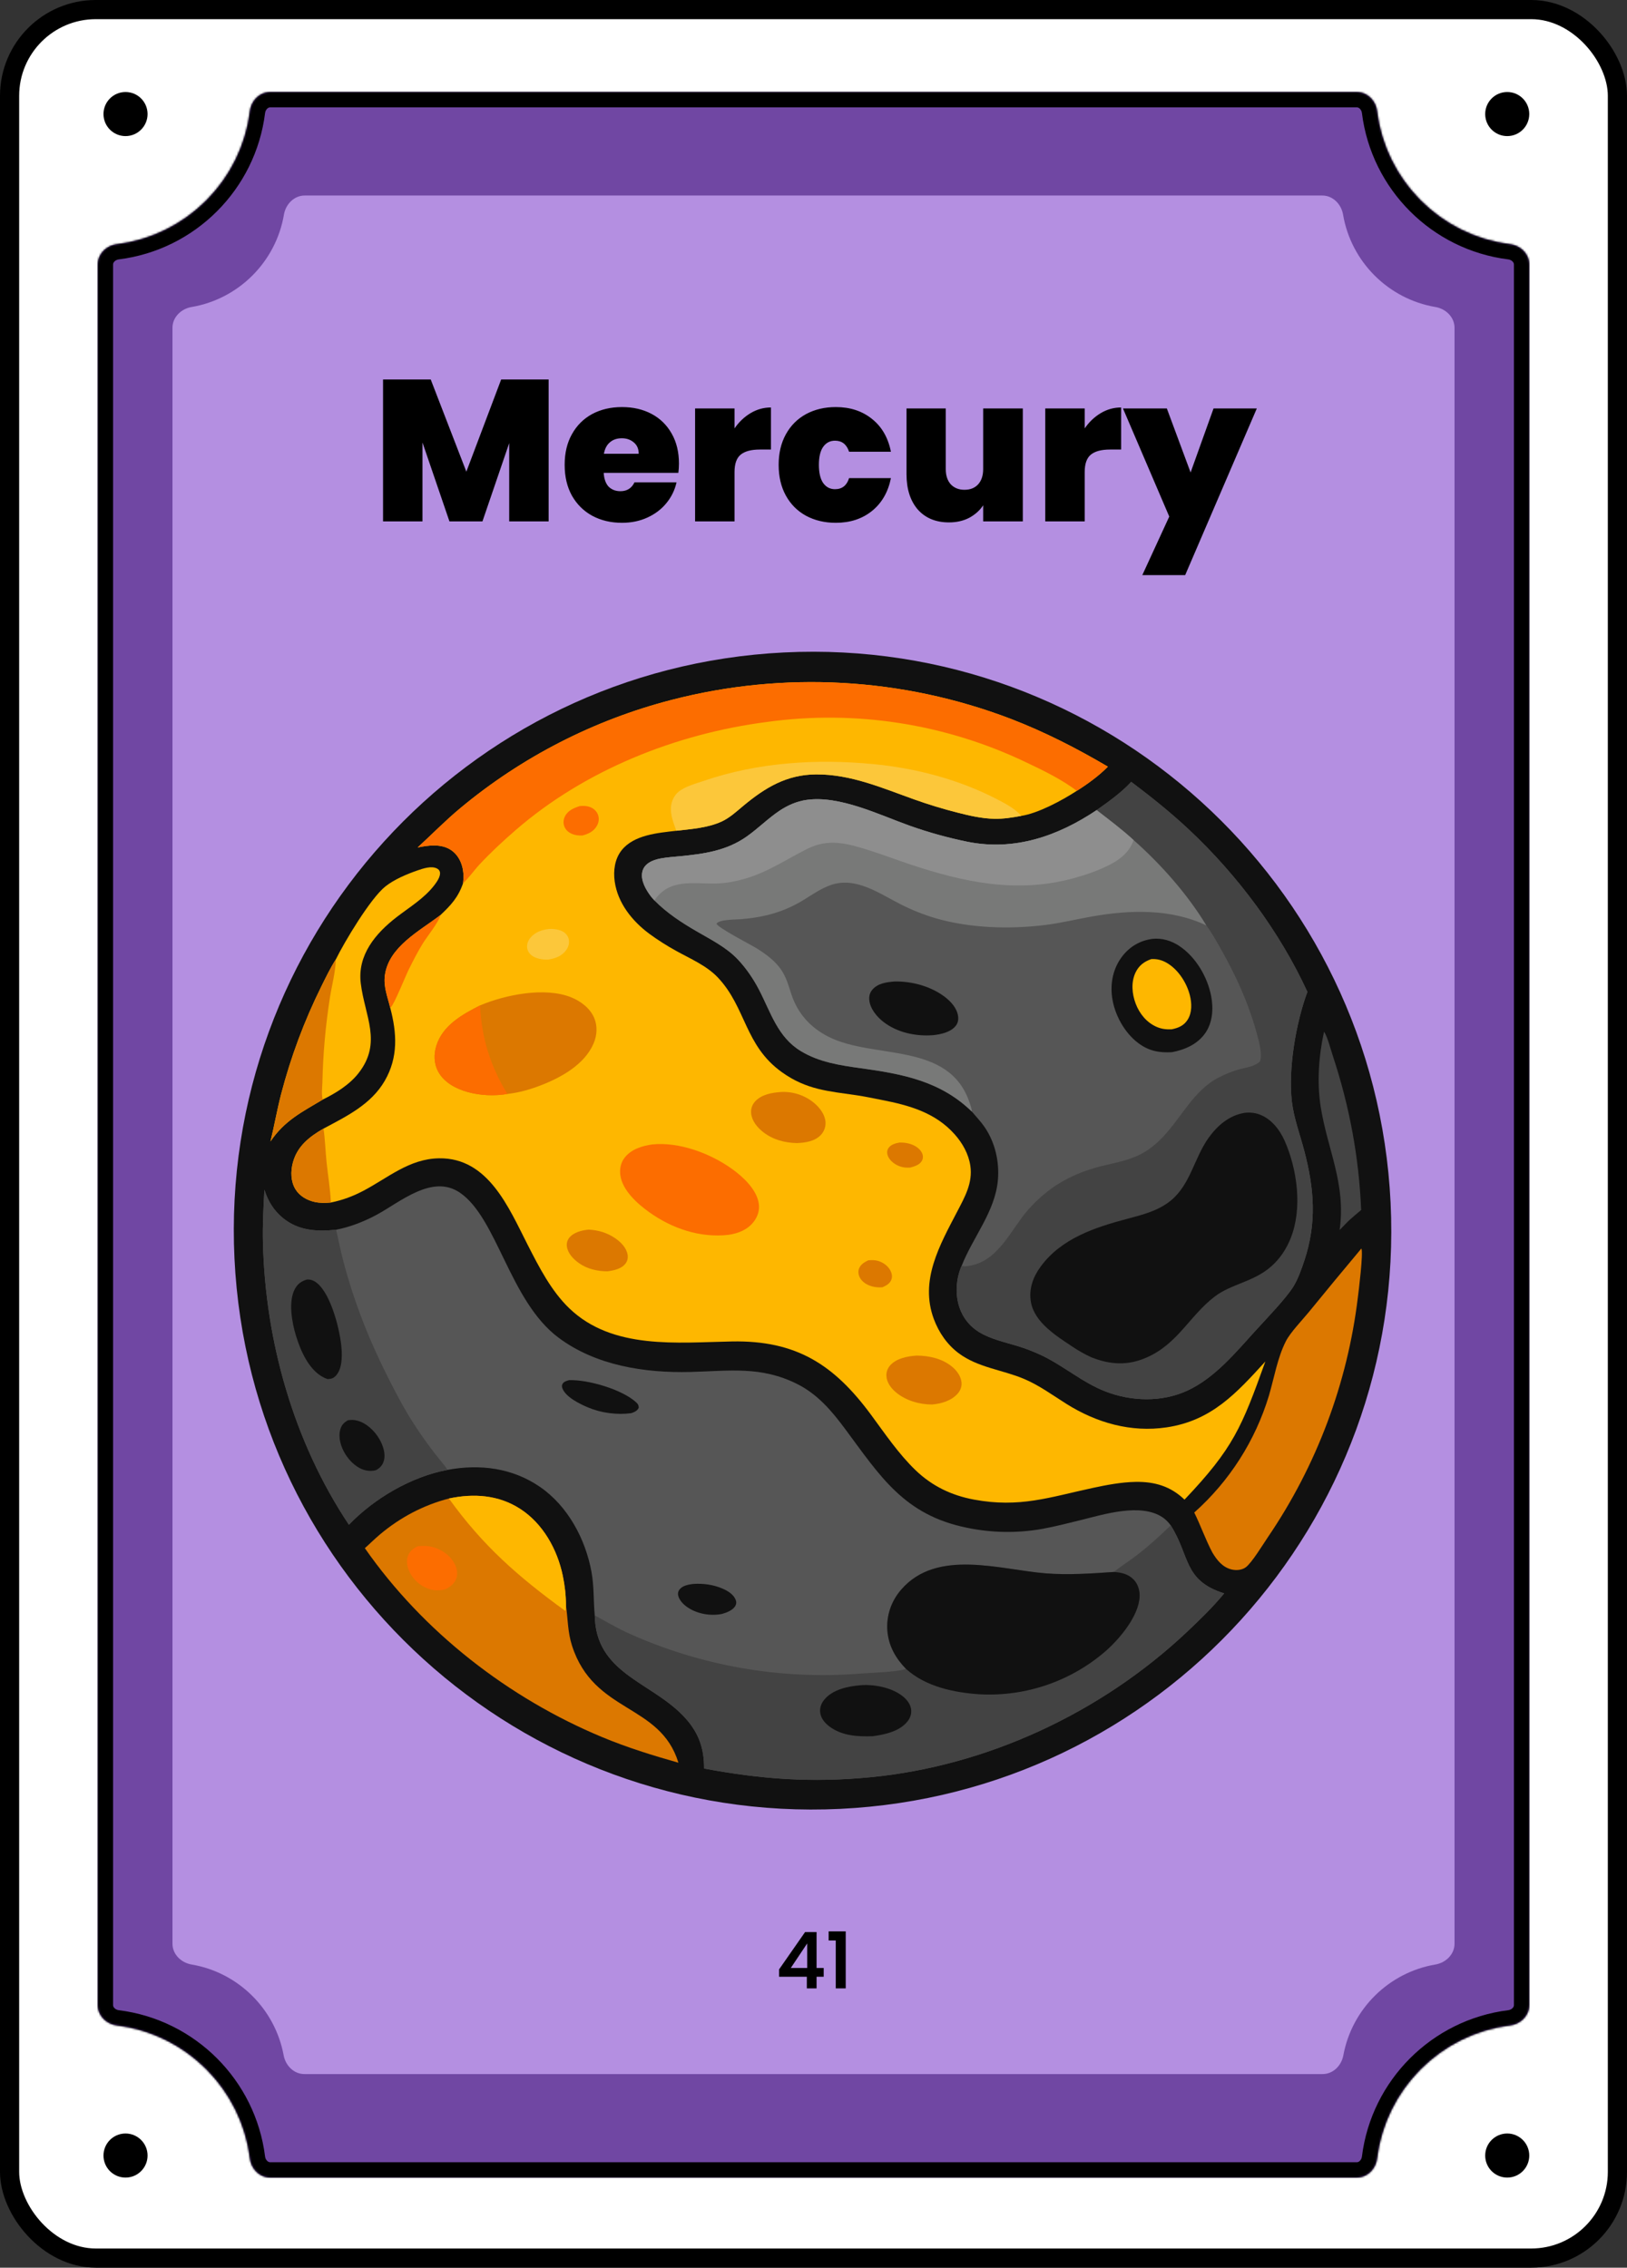 <svg width="849" height="1183" viewBox="0 0 849 1183" fill="none" xmlns="http://www.w3.org/2000/svg">
<rect x="0" y="0" width="849" height="1183" fill="#333333" stroke="none"/>
<rect x="5" y="5" width="839" height="1173" rx="45" fill="white"/>
<rect x="5" y="5" width="839" height="1173" rx="45" stroke="black" stroke-width="10"/>
<circle cx="786.5" cy="1124.5" r="11.5" fill="black"/>
<circle cx="786.5" cy="59.5" r="11.5" fill="black"/>
<path d="M77 1124.5C77 1130.85 71.851 1136 65.5 1136C59.149 1136 54 1130.85 54 1124.5C54 1118.15 59.149 1113 65.5 1113C71.851 1113 77 1118.15 77 1124.5Z" fill="black"/>
<path d="M77 59.5C77 65.851 71.851 71 65.5 71C59.149 71 54 65.851 54 59.5C54 53.149 59.149 48 65.5 48C71.851 48 77 53.149 77 59.5Z" fill="black"/>
<mask id="path-6-inside-1_1_783" fill="white">
<path d="M708 48C713.523 48 717.934 52.5 718.616 57.98C723.122 94.183 751.817 122.878 788.02 127.384C793.5 128.066 798 132.477 798 138V1046C798 1051.52 793.5 1055.93 788.02 1056.62C751.817 1061.12 723.122 1089.82 718.616 1126.02C717.934 1131.5 713.523 1136 708 1136H141C135.477 1136 131.066 1131.5 130.384 1126.02C125.878 1089.82 97.183 1061.12 60.98 1056.62C55.5 1055.93 51 1051.52 51 1046V138C51 132.477 55.5 128.066 60.98 127.384C97.183 122.878 125.878 94.183 130.384 57.98C131.066 52.5 135.477 48 141 48H708Z"/>
</mask>
<path d="M708 48C713.523 48 717.934 52.5 718.616 57.98C723.122 94.183 751.817 122.878 788.02 127.384C793.5 128.066 798 132.477 798 138V1046C798 1051.52 793.5 1055.93 788.02 1056.62C751.817 1061.12 723.122 1089.82 718.616 1126.02C717.934 1131.5 713.523 1136 708 1136H141C135.477 1136 131.066 1131.5 130.384 1126.02C125.878 1089.82 97.183 1061.12 60.98 1056.62C55.5 1055.93 51 1051.52 51 1046V138C51 132.477 55.5 128.066 60.98 127.384C97.183 122.878 125.878 94.183 130.384 57.98C131.066 52.5 135.477 48 141 48H708Z" fill="#7047A3"/>
<path d="M130.384 1126.02L138.322 1125.03L130.384 1126.02ZM718.616 1126.02L710.678 1125.03L718.616 1126.02ZM788.02 1056.62L789.008 1064.56L788.02 1056.62ZM718.616 57.98L726.555 56.992L718.616 57.98ZM718.616 57.98L710.678 58.968C715.635 98.806 747.194 130.365 787.032 135.322L788.02 127.384L789.008 119.445C756.44 115.392 730.608 89.56 726.555 56.992L718.616 57.98ZM798 138H790V1046H798H806V138H798ZM788.02 1056.62L787.032 1048.68C747.194 1053.64 715.635 1085.19 710.678 1125.03L718.616 1126.02L726.555 1127.01C730.608 1094.44 756.44 1068.61 789.008 1064.56L788.02 1056.62ZM708 1136V1128H141V1136V1144H708V1136ZM130.384 1126.02L138.322 1125.03C133.365 1085.19 101.806 1053.64 61.968 1048.68L60.98 1056.62L59.992 1064.56C92.56 1068.61 118.392 1094.44 122.445 1127.01L130.384 1126.02ZM51 1046H59V138H51H43V1046H51ZM60.98 127.384L61.968 135.322C101.806 130.365 133.365 98.806 138.322 58.968L130.384 57.98L122.445 56.992C118.392 89.56 92.56 115.392 59.992 119.445L60.98 127.384ZM141 48V56H708V48V40H141V48ZM130.384 57.98L138.322 58.968C138.438 58.039 138.872 57.231 139.427 56.696C139.954 56.189 140.494 56 141 56V48V40C130.84 40 123.547 48.133 122.445 56.992L130.384 57.98ZM51 138H59C59 137.494 59.189 136.954 59.696 136.427C60.231 135.872 61.039 135.438 61.968 135.322L60.98 127.384L59.992 119.445C51.133 120.547 43 127.84 43 138H51ZM60.98 1056.62L61.968 1048.68C61.039 1048.56 60.231 1048.13 59.696 1047.57C59.189 1047.05 59 1046.51 59 1046H51H43C43 1056.16 51.133 1063.45 59.992 1064.56L60.98 1056.62ZM141 1136V1128C140.494 1128 139.954 1127.81 139.427 1127.3C138.872 1126.77 138.438 1125.96 138.322 1125.03L130.384 1126.02L122.445 1127.01C123.547 1135.87 130.84 1144 141 1144V1136ZM718.616 1126.02L710.678 1125.03C710.562 1125.96 710.128 1126.77 709.573 1127.3C709.046 1127.81 708.506 1128 708 1128V1136V1144C718.16 1144 725.453 1135.87 726.555 1127.01L718.616 1126.02ZM798 1046H790C790 1046.51 789.811 1047.05 789.304 1047.57C788.769 1048.13 787.961 1048.56 787.032 1048.68L788.02 1056.62L789.008 1064.56C797.867 1063.45 806 1056.16 806 1046H798ZM788.02 127.384L787.032 135.322C787.961 135.438 788.769 135.872 789.304 136.427C789.811 136.954 790 137.494 790 138H798H806C806 127.84 797.867 120.547 789.008 119.445L788.02 127.384ZM718.616 57.98L726.555 56.992C725.453 48.133 718.16 40 708 40V48V56C708.506 56 709.046 56.189 709.573 56.696C710.128 57.231 710.562 58.039 710.678 58.968L718.616 57.98Z" fill="black" mask="url(#path-6-inside-1_1_783)"/>
<path d="M690 102C695.523 102 699.911 106.512 700.837 111.957C705.019 136.563 724.437 155.981 749.043 160.163C754.488 161.089 759 165.477 759 171V1014C759 1019.52 754.488 1023.91 749.043 1024.84C724.711 1028.97 705.454 1048 700.984 1072.22C699.993 1077.59 695.633 1082 690.175 1082H158.825C153.367 1082 149.007 1077.59 148.016 1072.22C143.546 1048 124.288 1028.97 99.957 1024.84C94.512 1023.91 90 1019.52 90 1014V171C90 165.477 94.512 161.089 99.957 160.163C124.563 155.981 143.981 136.563 148.163 111.957C149.089 106.512 153.477 102 159 102H690Z" fill="#B48FE1"/>
<mask id="path-9-outside-2_1_783" maskUnits="userSpaceOnUse" x="406" y="1007" width="36" height="31" fill="black">
<rect fill="white" x="406" y="1007" width="36" height="31"/>
<path d="M406.84 1030.92V1027.48L420.28 1008.2H425.8V1026.96H429.52V1030.92H425.8V1037H421.32V1030.92H406.84ZM421.52 1012.84L412.08 1026.96H421.52V1012.84ZM432.698 1012V1007.84H441.018V1037H436.418V1012H432.698Z"/>
</mask>
<path d="M406.84 1030.92V1027.48L420.28 1008.2H425.8V1026.96H429.52V1030.92H425.8V1037H421.32V1030.92H406.84ZM421.52 1012.84L412.08 1026.96H421.52V1012.84ZM432.698 1012V1007.84H441.018V1037H436.418V1012H432.698Z" fill="black"/>
<path d="M406.84 1030.92H406.54V1031.22H406.84V1030.92ZM406.84 1027.48L406.594 1027.31L406.54 1027.39V1027.48H406.84ZM420.28 1008.2V1007.9H420.123L420.034 1008.03L420.28 1008.2ZM425.8 1008.2H426.1V1007.9H425.8V1008.2ZM425.8 1026.96H425.5V1027.26H425.8V1026.96ZM429.52 1026.96H429.82V1026.66H429.52V1026.96ZM429.52 1030.92V1031.22H429.82V1030.92H429.52ZM425.8 1030.92V1030.62H425.5V1030.92H425.8ZM425.8 1037V1037.3H426.1V1037H425.8ZM421.32 1037H421.02V1037.3H421.32V1037ZM421.32 1030.92H421.62V1030.62H421.32V1030.92ZM421.52 1012.84H421.82V1011.85L421.271 1012.67L421.52 1012.84ZM412.08 1026.96L411.831 1026.79L411.519 1027.26H412.08V1026.96ZM421.52 1026.96V1027.26H421.82V1026.96H421.52ZM406.84 1030.92H407.14V1027.48H406.84H406.54V1030.92H406.84ZM406.84 1027.48L407.086 1027.65L420.526 1008.37L420.28 1008.2L420.034 1008.03L406.594 1027.31L406.84 1027.48ZM420.28 1008.2V1008.5H425.8V1008.2V1007.9H420.28V1008.2ZM425.8 1008.2H425.5V1026.96H425.8H426.1V1008.2H425.8ZM425.8 1026.96V1027.26H429.52V1026.96V1026.66H425.8V1026.96ZM429.52 1026.96H429.22V1030.92H429.52H429.82V1026.96H429.52ZM429.52 1030.92V1030.62H425.8V1030.92V1031.22H429.52V1030.92ZM425.8 1030.92H425.5V1037H425.8H426.1V1030.92H425.8ZM425.8 1037V1036.7H421.32V1037V1037.3H425.8V1037ZM421.32 1037H421.62V1030.92H421.32H421.02V1037H421.32ZM421.32 1030.92V1030.62H406.84V1030.92V1031.22H421.32V1030.92ZM421.52 1012.84L421.271 1012.67L411.831 1026.79L412.08 1026.96L412.329 1027.13L421.769 1013.01L421.52 1012.84ZM412.08 1026.96V1027.26H421.52V1026.96V1026.66H412.08V1026.96ZM421.52 1026.96H421.82V1012.84H421.52H421.22V1026.96H421.52ZM432.698 1012H432.398V1012.3H432.698V1012ZM432.698 1007.84V1007.54H432.398V1007.84H432.698ZM441.018 1007.84H441.318V1007.54H441.018V1007.84ZM441.018 1037V1037.3H441.318V1037H441.018ZM436.418 1037H436.118V1037.3H436.418V1037ZM436.418 1012H436.718V1011.7H436.418V1012ZM432.698 1012H432.998V1007.84H432.698H432.398V1012H432.698ZM432.698 1007.84V1008.14H441.018V1007.84V1007.54H432.698V1007.84ZM441.018 1007.84H440.718V1037H441.018H441.318V1007.84H441.018ZM441.018 1037V1036.7H436.418V1037V1037.3H441.018V1037ZM436.418 1037H436.718V1012H436.418H436.118V1037H436.418ZM436.418 1012V1011.7H432.698V1012V1012.3H436.418V1012Z" fill="black" mask="url(#path-9-outside-2_1_783)"/>
<path d="M286.295 197.975V272H265.715V231.155L251.75 272H234.53L220.46 230.84V272H199.88V197.975H224.765L243.35 246.065L261.515 197.975H286.295ZM354.29 241.865C354.29 243.475 354.185 245.085 353.975 246.695H315.02C315.23 249.915 316.105 252.33 317.645 253.94C319.255 255.48 321.285 256.25 323.735 256.25C327.165 256.25 329.615 254.71 331.085 251.63H353.03C352.12 255.69 350.335 259.33 347.675 262.55C345.085 265.7 341.795 268.185 337.805 270.005C333.815 271.825 329.405 272.735 324.575 272.735C318.765 272.735 313.585 271.51 309.035 269.06C304.555 266.61 301.02 263.11 298.43 258.56C295.91 254.01 294.65 248.655 294.65 242.495C294.65 236.335 295.91 231.015 298.43 226.535C300.95 221.985 304.45 218.485 308.93 216.035C313.48 213.585 318.695 212.36 324.575 212.36C330.385 212.36 335.53 213.55 340.01 215.93C344.49 218.31 347.99 221.74 350.51 226.22C353.03 230.63 354.29 235.845 354.29 241.865ZM333.29 236.72C333.29 234.2 332.45 232.24 330.77 230.84C329.09 229.37 326.99 228.635 324.47 228.635C321.95 228.635 319.885 229.335 318.275 230.735C316.665 232.065 315.615 234.06 315.125 236.72H333.29ZM383.292 223.49C385.602 220.13 388.402 217.47 391.692 215.51C394.982 213.55 398.517 212.57 402.297 212.57V234.515H396.522C392.042 234.515 388.717 235.39 386.547 237.14C384.377 238.89 383.292 241.935 383.292 246.275V272H362.712V213.095H383.292V223.49ZM406.315 242.495C406.315 236.405 407.575 231.085 410.095 226.535C412.615 221.985 416.115 218.485 420.595 216.035C425.145 213.585 430.325 212.36 436.135 212.36C443.625 212.36 449.925 214.425 455.035 218.555C460.145 222.615 463.435 228.32 464.905 235.67H443.065C441.805 231.82 439.355 229.895 435.715 229.895C433.125 229.895 431.06 230.98 429.52 233.15C428.05 235.25 427.315 238.365 427.315 242.495C427.315 246.625 428.05 249.775 429.52 251.945C431.06 254.115 433.125 255.2 435.715 255.2C439.425 255.2 441.875 253.275 443.065 249.425H464.905C463.435 256.705 460.145 262.41 455.035 266.54C449.925 270.67 443.625 272.735 436.135 272.735C430.325 272.735 425.145 271.51 420.595 269.06C416.115 266.61 412.615 263.11 410.095 258.56C407.575 254.01 406.315 248.655 406.315 242.495ZM533.724 213.095V272H513.039V263.6C511.289 266.26 508.874 268.43 505.794 270.11C502.714 271.72 499.179 272.525 495.189 272.525C488.329 272.525 482.904 270.285 478.914 265.805C474.994 261.255 473.034 255.095 473.034 247.325V213.095H493.509V244.7C493.509 248.06 494.384 250.72 496.134 252.68C497.954 254.57 500.334 255.515 503.274 255.515C506.284 255.515 508.664 254.57 510.414 252.68C512.164 250.72 513.039 248.06 513.039 244.7V213.095H533.724ZM566.017 223.49C568.327 220.13 571.127 217.47 574.417 215.51C577.707 213.55 581.242 212.57 585.022 212.57V234.515H579.247C574.767 234.515 571.442 235.39 569.272 237.14C567.102 238.89 566.017 241.935 566.017 246.275V272H545.437V213.095H566.017V223.49ZM655.82 213.095L618.44 300.035H596.075L610.145 269.48L585.995 213.095H608.885L621.275 246.485L633.245 213.095H655.82Z" fill="black"/>
<path d="M409.111 340.374C575.787 332.147 717.542 460.666 725.638 627.349C733.734 794.031 605.104 935.685 438.414 943.65C271.911 951.604 130.449 823.149 122.362 656.652C114.275 490.154 242.62 348.592 409.111 340.374Z" fill="#111111"/>
<path d="M217.928 442.111C225.417 435.256 232.361 428.106 240.207 421.588C272.338 394.854 309.993 375.57 350.464 365.121C409.062 349.955 470.929 353.416 527.47 375.024C545.195 381.851 561.765 390.339 578.113 399.953C573.47 404.687 567.474 409.046 561.873 412.582C554.284 417.524 541.746 424.289 532.902 425.628C528.278 426.483 523.682 427.235 518.959 427.146C512.409 427.023 505.953 425.536 499.634 423.915C492.069 421.996 484.598 419.722 477.247 417.101C460.461 411.13 444.049 403.883 425.868 403.982C410.543 404.065 399.302 410.856 387.84 420.398C384.284 423.359 380.722 426.692 376.467 428.62C369.217 431.906 360.717 432.494 352.9 433.389C343.387 434.509 330.75 435.471 324.329 443.62C320.766 448.142 319.977 454.25 320.755 459.811C322.331 471.09 329.858 480.463 338.764 487.095C343.247 490.373 347.935 493.36 352.8 496.039C360.199 500.14 368.709 503.724 374.596 509.948C389.404 525.605 388.481 545.408 408.064 559.381C420.917 568.551 432.294 569.225 447.142 571.404C451.454 572.037 455.767 572.973 460.047 573.809C474.478 576.625 488.029 580.388 498.153 591.743C502.256 596.345 505.432 601.997 506.34 608.155C507.66 617.105 503.458 624.442 499.472 632.089C490.348 649.591 479.801 667.98 487.296 688.126C489.897 695.116 494.206 701.393 500.191 705.897C510.252 713.467 523.083 714.565 534.413 719.367C542.35 722.731 549.25 727.839 556.51 732.392C572.239 742.259 590.149 747.389 608.724 744.631C632.246 741.14 645.175 726.8 660.287 710.25C647.919 744.653 643.612 755.445 618.104 782.33C610.856 775.361 602.557 772.91 592.609 773.072C585.141 773.194 577.496 774.655 570.205 776.224C547.639 781.082 532.056 786.73 508.25 782.307C496.558 780.134 486.405 775.276 477.803 767.02C468.887 758.462 461.741 747.826 454.426 737.932C435.207 711.931 415.54 699.181 382.024 699.807C353.474 700.341 319.685 704.232 297.099 682.549C287.607 673.436 281.287 661.009 275.364 649.429C265.527 630.197 254.85 603.874 229.105 604.266C213.6 604.502 202.546 614.378 189.75 621.138C184.282 624.027 178.732 626.114 172.671 627.325C169.813 627.577 167.049 627.652 164.227 627.037C160.238 626.168 156.354 623.972 154.185 620.426C151.686 616.338 151.616 611.125 152.806 606.601C155.075 597.969 161.407 593.028 168.814 588.767C180.898 582.313 193.632 576.164 200.776 563.823C207.875 551.558 207.116 538.897 203.613 525.677C202.243 519.998 200.019 514.694 200.849 508.724C202.919 493.83 219.007 485.677 229.784 477.415C235.374 472.16 239.12 468.077 241.633 460.763C241.905 458.47 241.969 456.052 241.573 453.77C240.871 449.709 238.875 445.798 235.381 443.462C230.276 440.05 223.599 440.943 217.928 442.111Z" fill="#FEB700"/>
<path d="M217.926 442.111C225.415 435.256 232.359 428.106 240.205 421.588C272.336 394.854 309.991 375.57 350.462 365.121C409.06 349.955 470.927 353.416 527.468 375.024C545.194 381.851 561.763 390.339 578.111 399.953C573.468 404.687 567.472 409.046 561.871 412.582C554.192 406.652 543.993 401.739 535.216 397.583C493.169 377.506 446.148 370.229 400 376.659C352.775 382.782 305.235 401.68 269.044 433.068C262.525 438.722 256.116 444.658 250.226 450.968C247.307 454.095 244.764 457.901 241.631 460.763C241.903 458.47 241.967 456.052 241.571 453.77C240.869 449.709 238.873 445.798 235.379 443.462C230.274 440.05 223.597 440.943 217.926 442.111Z" fill="#FC6D00"/>
<path d="M352.898 433.389C351.53 429.489 349.756 425.15 350.113 420.939C350.357 418.067 351.757 414.979 354.001 413.12C357.511 410.212 362.99 408.821 367.24 407.365C395.474 397.695 425.903 395.786 455.491 398.591C477.768 400.703 500.141 406.553 520.081 416.851C524.348 419.054 529.805 421.886 532.9 425.628C528.276 426.483 523.679 427.235 518.957 427.146C512.407 427.024 505.951 425.536 499.631 423.915C492.066 421.996 484.596 419.722 477.244 417.101C460.458 411.13 444.047 403.884 425.866 403.982C410.54 404.065 399.3 410.857 387.838 420.398C384.282 423.359 380.719 426.693 376.465 428.62C369.215 431.906 360.714 432.494 352.898 433.389Z" fill="#FCC73A"/>
<path d="M172.671 627.327C169.813 627.579 167.049 627.653 164.227 627.038C160.238 626.169 156.354 623.974 154.185 620.427C151.686 616.339 151.616 611.127 152.806 606.603C155.075 597.971 161.407 593.029 168.814 588.769C169.659 594.557 169.81 600.568 170.419 606.4C171.142 613.322 172.36 620.39 172.671 627.327Z" fill="#DC7800"/>
<path d="M203.612 525.675C202.242 519.996 200.018 514.692 200.848 508.722C202.918 493.828 219.006 485.675 229.783 477.413C229.266 480.633 222.803 488.671 220.744 491.994C217.982 496.45 215.555 501.226 213.224 505.921C211.623 509.145 205.707 523.924 203.938 525.445C203.837 525.532 203.721 525.598 203.612 525.675Z" fill="#FC6D00"/>
<path d="M250.528 524.488C263.712 518.929 284.358 514.743 298.101 520.304C303.084 522.32 307.915 525.976 310.063 531.042C311.883 535.333 311.543 540.173 309.723 544.395C304.993 555.37 292.846 562.078 282.259 566.18C276.69 568.339 270.737 570.038 264.785 570.693C258.073 571.826 250.691 571.521 244.122 569.713C238.046 568.039 231.726 564.747 228.635 558.999C226.38 554.805 226.295 549.881 227.721 545.411C231.1 534.82 241.254 529.187 250.528 524.488Z" fill="#DC7800"/>
<path d="M250.528 524.501C251.216 541.375 255.953 556.372 264.785 570.706C258.073 571.839 250.691 571.535 244.122 569.726C238.045 568.053 231.726 564.76 228.635 559.012C226.38 554.818 226.295 549.894 227.721 545.425C231.1 534.834 241.254 529.2 250.528 524.501Z" fill="#FC6D00"/>
<path d="M340.411 597.027C354.529 595.61 370.742 601.722 382.062 609.865C387.796 613.99 394.892 620.555 395.962 627.936C396.459 631.371 395.379 634.694 393.267 637.41C389.992 641.617 385.156 643.463 380.058 644.199C365.275 645.847 350.731 640.923 338.76 632.362C332.62 627.97 324.878 621.11 323.718 613.183C323.251 609.992 323.878 606.7 325.827 604.092C329.196 599.584 335.07 597.742 340.411 597.027Z" fill="#FC6D00"/>
<path d="M407.54 569.678C413.904 569.335 420.158 571.439 425.021 575.559C427.878 578.008 430.58 581.61 430.772 585.479C430.89 587.94 429.992 590.343 428.288 592.123C425.129 595.442 420.257 596.133 415.907 596.315C409.555 596.216 403.384 594.572 398.301 590.637C395.235 588.263 392.363 584.834 391.963 580.845C391.734 578.563 392.441 576.388 393.965 574.673C397.27 570.952 402.827 569.997 407.54 569.678Z" fill="#DC7800"/>
<path d="M478.38 707.183C484.757 707.232 491.425 708.68 496.522 712.741C499.13 714.818 501.399 717.759 501.738 721.178C501.955 723.362 501.147 725.419 499.708 727.045C496.4 730.786 491.13 732.296 486.338 732.697C479.668 732.69 472.628 730.651 467.467 726.302C464.968 724.196 462.74 721.257 462.55 717.88C462.43 715.81 463.149 713.779 464.544 712.245C467.839 708.561 473.687 707.469 478.38 707.183Z" fill="#DC7800"/>
<path d="M307.126 641.467C312.16 641.704 316.739 643.071 320.944 645.907C323.891 647.893 326.885 650.894 327.49 654.524C327.763 656.165 327.465 657.769 326.45 659.109C324.243 662.023 320.312 662.78 316.915 663.221C311.654 663.181 306.509 662.032 302.154 658.973C299.293 656.963 296.326 653.93 295.824 650.335C295.592 648.679 295.96 647.103 296.998 645.781C299.315 642.83 303.581 641.833 307.126 641.467Z" fill="#DC7800"/>
<path d="M286.497 484.623C288.908 484.454 292.135 484.91 294.161 486.253C295.593 487.2 296.585 488.651 296.854 490.355C297.162 492.295 296.527 494.192 295.376 495.749C293.065 498.874 289.714 499.999 286.05 500.602C283.277 500.688 279.831 500.203 277.572 498.523C276.203 497.506 275.256 496.082 275.067 494.365C274.867 492.544 275.533 490.791 276.65 489.374C279.086 486.283 282.733 485.056 286.497 484.623Z" fill="#FCC73A"/>
<path d="M302.523 420.505C304.642 420.327 306.643 420.375 308.591 421.331C310.241 422.141 311.546 423.494 312.123 425.258C312.739 427.14 312.424 429.162 311.449 430.864C309.819 433.713 307.035 435.038 303.993 435.851C302.003 435.944 300.146 435.761 298.303 434.953C296.506 434.165 295.044 432.804 294.404 430.916C293.834 429.241 294.01 427.473 294.791 425.9C296.349 422.761 299.408 421.542 302.523 420.505Z" fill="#FC6D00"/>
<path d="M453.074 657.487C454.758 657.359 456.464 657.287 458.106 657.76C460.784 658.533 463.314 660.326 464.63 662.818C465.367 664.214 465.73 665.899 465.187 667.426C464.403 669.632 462.497 670.664 460.484 671.538C458.739 671.679 457 671.581 455.298 671.15C452.689 670.488 450.034 668.992 448.716 666.558C447.945 665.133 447.663 663.359 448.249 661.815C449.089 659.6 451.045 658.446 453.074 657.487Z" fill="#DC7800"/>
<path d="M469.461 596.025C471.972 595.991 474.578 596.416 476.845 597.521C478.822 598.485 480.705 600.043 481.395 602.204C481.76 603.347 481.654 604.589 481.037 605.627C479.75 607.786 477.229 608.46 474.976 609.098C472.195 609.304 469.708 608.847 467.295 607.391C465.389 606.24 463.531 604.385 463.044 602.138C462.801 601.02 462.955 599.906 463.596 598.948C464.857 597.063 467.357 596.378 469.461 596.025Z" fill="#DC7800"/>
<path d="M175.389 641.522C182.625 640.124 189.914 637.291 196.413 633.795C208.83 627.116 225.501 612.353 239.963 622.176C259.501 635.447 265.923 678.786 291.465 697.852C311.024 712.453 336.544 716.327 360.393 715.723C380.438 715.217 397.082 712.473 416.119 722.076C426.738 727.431 434.058 736.102 441.012 745.467C459.385 770.211 471.771 790.306 504.446 796.963C517.497 799.713 530.956 799.913 544.083 797.55C550.76 796.321 557.341 794.624 563.931 793C576.141 789.991 595.321 783.92 606.7 791.59C608.366 792.714 609.717 794.155 610.907 795.762C621.105 811.778 617.379 824.481 638.791 831.241C632.882 838.422 625.984 845.104 619.221 851.471C574.757 893.335 515.325 921.225 454.404 927.124C423.715 930.096 397.626 928.25 367.399 922.599C367.462 911.202 364.099 902.8 356.014 894.603C338.742 877.091 310.841 872.596 310.35 842.73C309.644 835.101 310.035 827.612 308.644 820.009C305.501 802.841 296.257 785.565 281.634 775.586C267.243 765.766 250.425 763.668 233.557 766.794C214.72 770.304 195.317 781.606 182.078 795.434C153.312 752.305 138.432 699.845 137.202 648.214C136.982 639.003 137.46 629.833 137.967 620.641C139.843 626.575 142.844 631.547 147.717 635.497C155.824 642.07 165.432 642.568 175.389 641.522Z" fill="#565656"/>
<path d="M610.909 795.753C621.108 811.769 617.382 824.471 638.793 831.232C632.885 838.412 625.986 845.095 619.224 851.462C574.76 893.326 515.327 921.216 454.407 927.115C423.717 930.087 397.629 928.241 367.402 922.59C367.465 911.193 364.101 902.791 356.017 894.594C338.744 877.082 310.843 872.587 310.353 842.721C315.928 845.742 321.347 848.972 327.108 851.645C365.326 869.072 407.363 876.443 449.23 873.059C454.322 872.67 468.254 872.17 472.156 870.828C472.356 870.76 472.544 870.661 472.737 870.578C467.408 865.121 463.722 858.639 463.066 850.944C462.389 843 465.026 835.314 470.231 829.294C488.902 807.7 521.778 818.871 545.643 820.774C557.402 821.712 569.365 820.862 581.114 820.063C585.409 816.825 589.912 813.879 594.167 810.578C600.082 805.988 605.526 800.948 610.909 795.753Z" fill="#434343"/>
<path d="M472.736 870.586C467.407 865.129 463.721 858.648 463.065 850.953C462.388 843.008 465.024 835.322 470.229 829.303C488.901 807.708 521.777 818.88 545.642 820.783C557.401 821.72 569.364 820.871 581.113 820.072C585.078 820.258 588.781 821.117 591.641 824.116C593.81 826.391 594.804 829.723 594.685 832.826C594.293 842.959 584.453 854.672 577.255 861.079C559.048 877.01 535.331 885.189 511.174 883.867C497.809 883.024 482.878 879.837 472.736 870.586Z" fill="#111111"/>
<path d="M448.872 879.162C455.686 878.574 464.257 880.156 469.972 884.09C472.497 885.826 474.896 888.348 475.405 891.486C475.782 893.806 475.089 896.022 473.675 897.871C469.595 903.206 461.66 904.906 455.407 905.745C447.603 906.03 439.399 905.565 432.884 900.727C430.484 898.943 428.364 896.48 427.99 893.412C427.687 890.927 428.56 888.555 430.142 886.652C434.569 881.327 442.355 879.75 448.872 879.162Z" fill="#111111"/>
<path d="M137.967 620.643C139.843 626.578 142.844 631.549 147.717 635.5C155.824 642.072 165.432 642.571 175.389 641.525C176.638 646.898 177.682 652.308 179.084 657.647C184.693 679.008 192.372 698.51 202.275 718.188C206.425 726.436 210.744 734.733 215.756 742.496C219.3 747.985 223.079 753.32 227.082 758.485C229.18 761.215 231.694 763.923 233.557 766.796C214.72 770.306 195.317 781.609 182.078 795.437C153.312 752.307 138.432 699.848 137.202 648.216C136.982 639.005 137.46 629.836 137.967 620.643Z" fill="#434343"/>
<path d="M160.202 667.487C162.281 667.391 163.984 668.122 165.561 669.449C172.959 675.677 177.575 694.386 178.24 703.675C178.557 708.095 178.438 714.224 175.279 717.665C173.974 719.088 172.805 719.343 170.929 719.444C170.203 719.17 169.455 718.897 168.766 718.538C161.095 714.541 156.883 704.716 154.475 696.92C152.362 690.074 150.285 678.877 153.961 672.254C155.392 669.675 157.422 668.302 160.202 667.487Z" fill="#111111"/>
<path d="M181.543 740.928C183.211 740.672 184.816 740.664 186.455 741.111C191.307 742.432 195.524 746.489 197.991 750.771C199.863 754.019 201.369 758.436 200.27 762.151C199.588 764.454 198.26 765.82 196.207 766.953C194.544 767.401 192.8 767.456 191.112 767.114C186.46 766.128 182.597 762.461 180.159 758.519C177.943 754.936 176.408 750.099 177.517 745.924C178.17 743.469 179.38 742.169 181.543 740.928Z" fill="#111111"/>
<path d="M296.945 720.005C306.799 719.639 324.727 724.831 332.03 731.636C332.987 732.527 333.285 733.142 333.298 734.447C332.487 736.096 331.032 736.639 329.39 737.222C322.027 738.228 313.698 737.114 306.848 734.233C302.6 732.447 295.114 728.836 293.433 724.16C293.157 723.39 293.14 722.572 293.592 721.858C294.332 720.687 295.704 720.355 296.945 720.005Z" fill="#111111"/>
<path d="M361.634 826.318C366.966 825.937 372.377 826.678 377.285 828.85C379.899 830.006 382.949 831.902 383.942 834.739C384.284 835.716 384.272 836.72 383.773 837.647C382.499 840.015 379.172 841.28 376.723 841.964C370.78 843.12 364.007 841.991 358.937 838.619C356.769 837.177 354.315 834.813 353.848 832.126C353.666 831.073 353.91 830.054 354.577 829.216C356.246 827.123 359.146 826.644 361.634 826.318Z" fill="#111111"/>
<path d="M590.29 407.866C600.74 415.748 610.919 423.871 620.474 432.834C645.71 456.505 667.739 485.96 682.222 517.433C676.234 533.6 672.13 557.601 674.127 574.694C675.128 583.26 678.356 591.854 680.549 600.191C685.815 620.211 687.235 637.795 680.572 657.815C679.14 662.12 677.434 666.917 675.117 670.825C671.501 676.925 660.411 688.418 655.309 694.014C644.809 705.535 633.839 718.964 619.384 725.546C606.131 731.582 590.403 731.114 576.95 725.939C564.736 721.241 554.766 712.26 542.889 706.752C539.13 705.024 535.264 703.539 531.315 702.306C524.458 700.2 517.108 698.701 510.919 694.935C506.771 692.425 503.491 688.706 501.52 684.276C498.355 677.174 498.569 668.649 501.32 661.452C501.464 661.078 501.624 660.73 501.797 660.369C507.707 645.338 519.226 632.176 520.714 615.673C521.577 606.098 519.28 596.056 513.844 588.048C511.889 585.17 509.358 582.538 507.115 579.877C490.651 563.887 470.949 560.273 449.106 557.247C438.194 555.736 427.487 554.139 417.872 548.325C405.799 541.024 402.199 528.099 396.075 516.332C393.12 510.654 389.426 505.2 385.025 500.539C379.052 494.212 370.976 490.194 363.531 485.864C355.547 481.22 348.042 476.342 341.501 469.734C340.786 468.972 340.095 468.197 339.471 467.358C337.013 464.055 334.361 459.441 335.096 455.184C335.913 450.451 340.609 448.604 344.8 447.821C348.255 447.175 351.835 446.975 355.333 446.626C367.651 445.399 379.151 443.759 389.551 436.468C395.569 432.248 400.788 426.905 406.906 422.847C411.138 420.039 415.826 418.015 420.877 417.295C438.118 414.838 458.666 425.036 474.696 430.756C484.562 434.249 494.66 437.052 504.914 439.145C529.488 444.028 552 436.178 572.25 422.616C578.434 418.241 585.161 413.47 590.29 407.866Z" fill="#565656"/>
<path d="M590.29 407.866C600.74 415.748 610.919 423.871 620.475 432.834C645.711 456.505 667.739 485.96 682.223 517.433C676.235 533.6 672.131 557.601 674.127 574.694C675.128 583.26 678.356 591.854 680.55 600.191C685.816 620.211 687.235 637.795 680.573 657.815C679.14 662.12 677.435 666.917 675.118 670.825C671.502 676.925 660.411 688.418 655.31 694.014C644.809 705.535 633.839 718.964 619.384 725.546C606.131 731.582 590.403 731.114 576.95 725.939C564.736 721.241 554.766 712.26 542.89 706.752C539.131 705.024 535.265 703.539 531.316 702.306C524.459 700.2 517.108 698.701 510.919 694.935C506.772 692.425 503.491 688.706 501.521 684.276C498.355 677.174 498.569 668.649 501.321 661.452C501.464 661.078 501.624 660.73 501.797 660.369C501.981 660.426 502.253 660.523 502.457 660.552C504.02 660.776 506.392 660.3 507.931 659.905C521.076 656.536 527.437 642.099 535.371 632.444C539.205 627.839 543.592 623.723 548.434 620.191C556.193 614.543 565.286 610.679 574.577 608.384C582.195 606.503 589.795 605.302 596.692 601.321C600.405 599.177 603.692 596.393 606.655 593.308C616.598 582.959 622.771 568.844 636.061 562.048C639.095 560.51 642.247 559.217 645.487 558.179C649.049 557.059 653.415 556.743 656.524 554.558C657.43 553.921 657.703 553.486 657.836 552.381C658.343 548.184 656.923 543.185 655.83 539.164C651.546 523.415 644.814 508.613 636.737 494.466C634.491 490.532 632.205 486.39 629.479 482.767C619.504 466.326 605.871 450.968 591.511 438.236C585.444 432.642 578.757 427.683 572.25 422.616C578.435 418.241 585.161 413.47 590.29 407.866Z" fill="#434343"/>
<path d="M649.328 580.564C651.951 580.233 654.64 580.459 657.13 581.36C663.346 583.609 667.833 589.381 670.409 595.252C676.938 610.129 679.66 630.215 673.615 645.662C671.345 651.465 667.958 656.632 663.25 660.746C653.983 668.845 642.513 669.756 633.811 676.423C620.657 686.498 614.652 701.059 598.226 708.231C588.416 712.515 579.396 711.964 569.572 708.112C566.147 706.543 562.854 704.702 559.724 702.605C551.361 697.002 539.834 689.994 537.947 679.217C536.775 672.519 539.032 666.264 542.943 660.884C553.725 646.053 571.358 640.311 588.28 635.81C596.332 633.668 604.329 631.702 610.937 626.322C621.17 617.994 623.175 604.065 630.627 593.645C635.237 587.199 641.339 581.918 649.328 580.564Z" fill="#111111"/>
<path d="M341.501 469.744C340.786 468.981 340.095 468.207 339.471 467.368C337.013 464.065 334.361 459.45 335.096 455.194C335.913 450.461 340.609 448.613 344.801 447.83C348.255 447.185 351.835 446.984 355.333 446.636C367.651 445.408 379.151 443.769 389.551 436.477C395.569 432.258 400.788 426.915 406.906 422.856C411.139 420.049 415.826 418.024 420.877 417.304C438.119 414.848 458.666 425.046 474.697 430.766C484.562 434.259 494.66 437.062 504.915 439.154C529.488 444.038 552 436.188 572.25 422.626C578.757 427.693 585.444 432.651 591.511 438.246C605.871 450.977 619.504 466.336 629.479 482.776C611.085 473.977 589.507 474.605 569.823 478.108C561.519 479.586 553.343 481.598 544.954 482.607C526.416 484.838 506.214 484.218 488.194 479.027C482.023 477.186 476.027 474.804 470.277 471.906C458.937 466.23 446.536 457.036 433.318 461.779C428.322 463.573 423.972 466.627 419.487 469.391C409.108 475.789 398.848 478.507 386.767 479.519C383.995 479.75 375.273 479.575 373.889 481.88C374.577 484.039 392.191 493.015 395.335 495.024C399.917 497.952 404.441 501.274 407.559 505.799C410.299 509.776 411.466 514.16 412.952 518.692C416.21 528.632 422.788 535.957 432.071 540.729C455.811 552.934 495.314 543.02 506.01 575.417C506.459 576.778 507.107 578.458 507.116 579.886C490.651 563.897 470.949 560.283 449.106 557.257C438.194 555.745 427.487 554.149 417.873 548.334C405.8 541.034 402.199 528.109 396.076 516.342C393.12 510.663 389.426 505.21 385.025 500.549C379.053 494.221 370.976 490.204 363.531 485.873C355.547 481.23 348.042 476.352 341.501 469.744Z" fill="#787978"/>
<path d="M341.501 469.744C340.786 468.981 340.095 468.207 339.471 467.368C337.013 464.065 334.361 459.45 335.096 455.194C335.913 450.461 340.609 448.613 344.8 447.83C348.255 447.185 351.835 446.984 355.333 446.636C367.651 445.408 379.151 443.769 389.551 436.477C395.569 432.258 400.788 426.915 406.906 422.856C411.138 420.049 415.825 418.024 420.877 417.304C438.118 414.848 458.666 425.046 474.696 430.766C484.562 434.259 494.66 437.062 504.914 439.154C529.488 444.038 552 436.188 572.25 422.626C578.757 427.693 585.444 432.651 591.51 438.246C589.509 444.411 584.476 448.391 578.899 451.215C572.901 454.252 566.54 456.433 560.064 458.194C530.696 466.18 503.084 460.313 474.881 450.919C467.562 448.48 460.365 445.715 453 443.409C441.938 439.945 432.288 437.311 421.345 442.778C410.583 448.155 400.927 454.809 389.223 458.264C384.199 459.747 378.992 460.781 373.742 460.898C361.89 461.16 349.258 458.093 341.501 469.744Z" fill="#8E8E8E"/>
<path d="M601.459 489.787C606.402 489.276 611.257 490.757 615.36 493.483C623.967 499.201 630.095 509.634 632.009 519.68C633.249 526.195 632.801 533.429 628.892 539.008C624.844 544.786 618.236 547.643 611.515 548.91C604.858 549.29 599.429 548.253 593.992 544.173C586.724 538.721 581.607 529.36 580.341 520.415C579.262 512.796 580.869 505.05 585.616 498.89C589.582 493.744 595.029 490.583 601.459 489.787Z" fill="#111111"/>
<path d="M600.72 500.356C603.605 500.149 606.192 500.798 608.706 502.223C614.714 505.63 619.211 512.595 620.883 519.19C621.935 523.341 622.096 528.221 619.735 531.965C617.763 535.09 614.859 536.276 611.403 536.965C608.617 537.085 606.138 536.828 603.541 535.697C598.333 533.431 594.6 528.811 592.619 523.58C590.683 518.472 590.14 512.369 592.556 507.319C594.277 503.723 597.031 501.627 600.72 500.356Z" fill="#FEB700"/>
<path d="M466.85 512.025C475.836 511.868 485.46 514.45 492.747 519.845C496.105 522.332 499.417 525.919 499.959 530.218C500.186 532.027 499.848 533.779 498.679 535.215C495.988 538.519 490.958 539.599 486.944 540.028C477.971 540.734 468.2 538.701 460.981 533.096C457.47 530.37 454.024 526.181 453.602 521.612C453.422 519.662 453.919 517.795 455.206 516.298C458.089 512.942 462.708 512.336 466.85 512.025Z" fill="#111111"/>
<path d="M234.251 781.742C247.169 778.977 260.173 779.842 271.5 787.183C283.376 794.88 290.831 808.351 293.664 821.983C294.706 827 295.352 832.278 295.325 837.408C296.355 844.595 296.201 851.382 298.471 858.458C309.887 894.045 344.455 888.423 354.012 919.569C340.529 915.762 327.35 911.67 314.39 906.287C265.399 885.935 220.797 851.298 190.382 807.647C193.055 805.278 195.563 802.749 198.306 800.45C208.894 791.577 220.881 785.226 234.251 781.742Z" fill="#DC7800"/>
<path d="M234.251 781.742C247.169 778.977 260.173 779.842 271.5 787.183C283.376 794.88 290.831 808.351 293.664 821.983C294.706 827 295.352 832.278 295.325 837.408L295.174 840.108L294.808 840.264C270.46 822.565 251.957 806.417 234.251 781.742Z" fill="#FEB700"/>
<path d="M217.961 806.65C220.985 806.275 223.951 806.413 226.861 807.374C231.306 808.841 235.446 811.97 237.456 816.269C238.518 818.537 238.968 821.193 238.053 823.587C237.033 826.256 234.831 827.974 232.311 829.121C229.346 829.866 226.492 829.851 223.584 828.838C219.397 827.38 215.668 824.142 213.745 820.13C212.525 817.584 211.859 814.459 212.854 811.728C213.755 809.253 215.664 807.751 217.961 806.65Z" fill="#FC6D00"/>
<path d="M710.396 651.318C711.473 653.569 709 673.311 708.561 676.783C703.145 721.628 687.055 764.52 661.642 801.862C659.172 805.491 653.157 815.434 649.991 817.676C647.984 819.098 645.151 819.324 642.813 818.791C637.994 817.691 635.042 813.94 632.642 809.923C629.07 803.186 626.574 795.906 623.179 789.058C641.53 772.719 655.012 751.628 662.138 728.113C664.866 718.895 666.583 708.356 670.968 699.739C673.333 695.09 679.434 688.792 682.853 684.623C691.959 673.459 701.14 662.357 710.396 651.318Z" fill="#DC7800"/>
<path d="M175.214 500.555C179.713 491.379 193.262 468.71 201.072 462.461C205.679 458.776 212.399 455.962 217.955 454.047C220.815 453.062 225.01 451.632 227.895 453.014C228.673 453.386 229.32 453.966 229.533 454.837C230.083 457.083 227.963 460.068 226.655 461.773C221.366 468.668 213.784 473.184 207.006 478.411C195.925 486.959 186.448 498.198 188.255 512.98C190.361 530.204 199.565 543.861 187.114 559.809C182.375 565.879 175.248 570.262 168.411 573.628C157.527 580.13 148.483 584.565 141.144 595.463C143.148 587.282 144.569 578.977 146.691 570.81C151.757 551.341 158.819 532.448 167.766 514.43C170.075 509.775 172.403 504.925 175.214 500.555Z" fill="#FEB700"/>
<path d="M141.144 595.459C143.148 587.278 144.569 578.973 146.691 570.807C151.757 551.337 158.819 532.444 167.767 514.426C170.075 509.771 172.403 504.921 175.214 500.551C175.114 507.012 173.153 513.945 172.172 520.35C169.879 534.966 168.565 549.718 168.238 564.509C168.16 567.324 167.654 570.903 168.411 573.625C157.527 580.126 148.483 584.561 141.144 595.459Z" fill="#DC7800"/>
<path d="M690.902 538.217C692.656 540.693 694.424 547.565 695.431 550.608C704.167 576.999 709.109 603.457 710.288 631.226C707.882 633.239 705.483 635.24 703.204 637.396L699.033 641.678C702.503 617.528 692.619 599.64 689.116 577.088C687.163 564.509 688.175 550.631 690.902 538.217Z" fill="#434343"/>
</svg>
